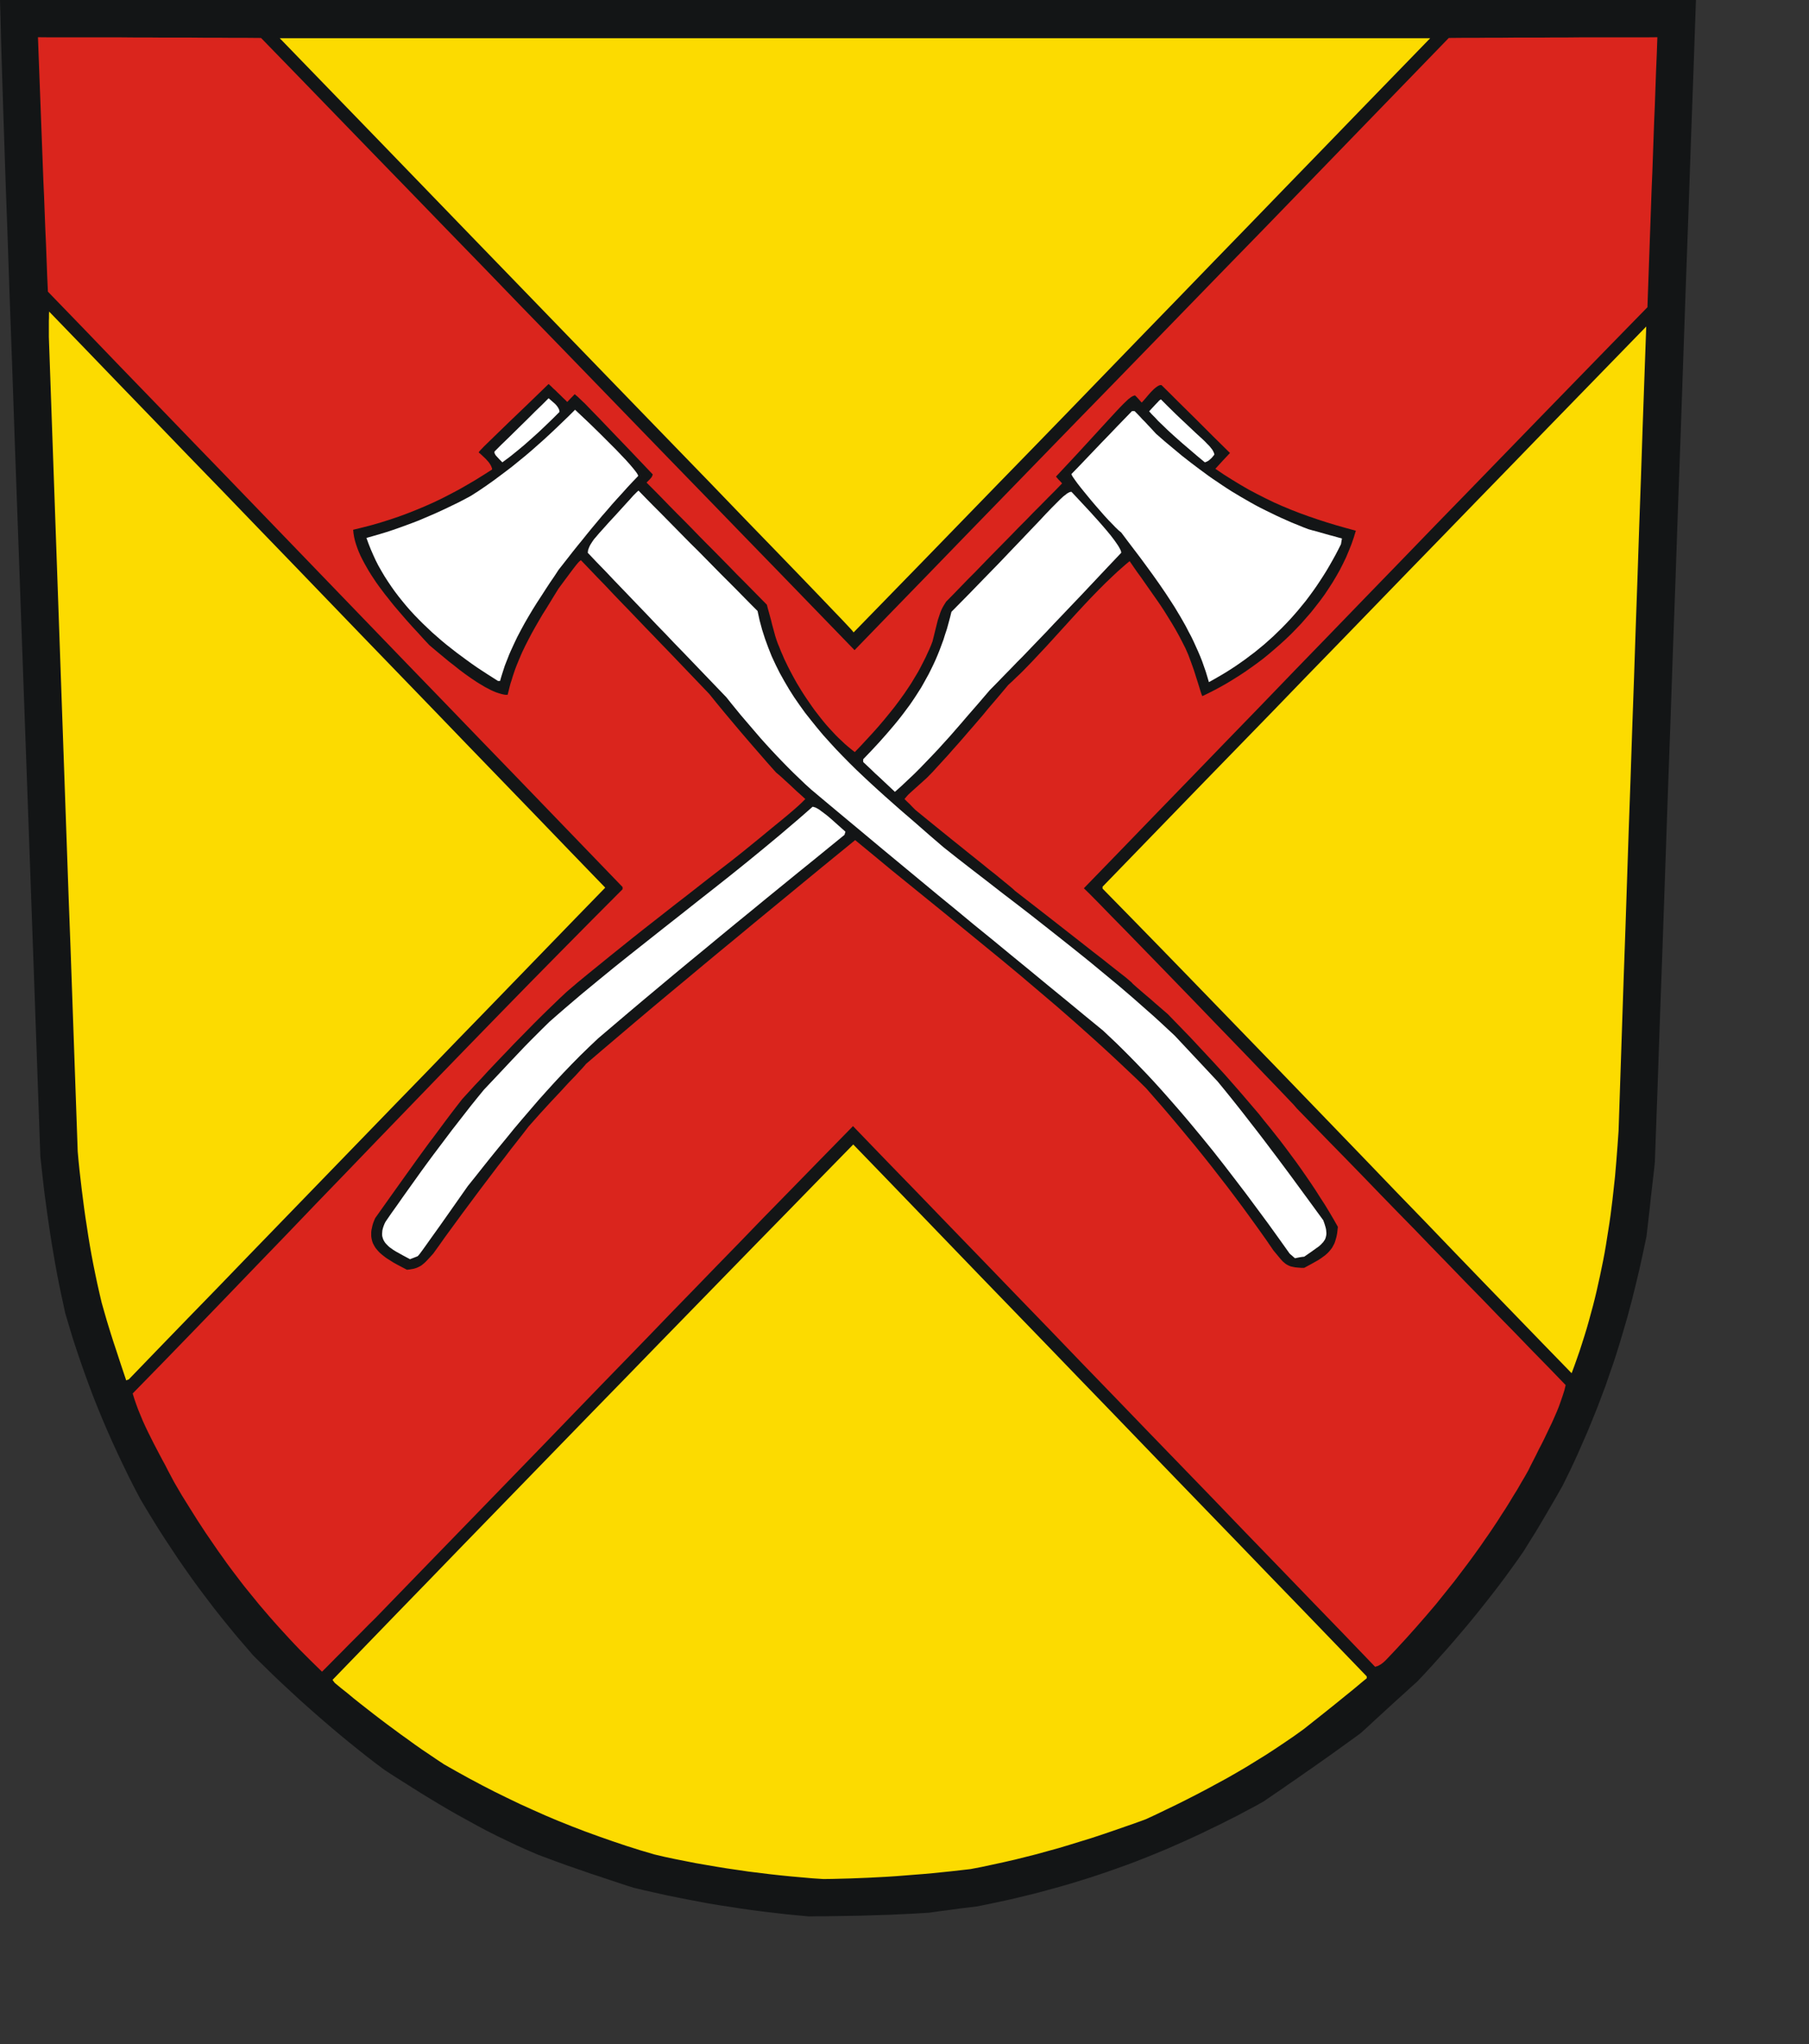 <?xml version="1.0" encoding="UTF-8" standalone="no"?>
<svg
   xmlns:dc="http://purl.org/dc/elements/1.1/"
   xmlns:cc="http://creativecommons.org/ns#"
   xmlns:rdf="http://www.w3.org/1999/02/22-rdf-syntax-ns#"
   xmlns:svg="http://www.w3.org/2000/svg"
   xmlns="http://www.w3.org/2000/svg"
   xmlns:sodipodi="http://sodipodi.sourceforge.net/DTD/sodipodi-0.dtd"
   xmlns:inkscape="http://www.inkscape.org/namespaces/inkscape"
   width="153.36mm"
   height="173.25mm"
   id="svg2541"
   sodipodi:version="0.32"
   inkscape:version="0.45.1+0.46pre1+devel"
   inkscape:output_extension="org.inkscape.output.svg.inkscape"
   sodipodi:docname="Reimsbach.svg">
  <rect width="100%" height="100%" fill="#333333" stroke="none"/>
  <defs
     id="defs2572">
    <inkscape:perspective
       sodipodi:type="inkscape:persp3d"
       inkscape:vp_x="-50 : 600 : 1"
       inkscape:vp_y="0 : 1000 : 0"
       inkscape:vp_z="700 : 600 : 1"
       inkscape:persp3d-origin="300 : 400 : 1"
       id="perspective2576" />
  </defs>
  <sodipodi:namedview
     inkscape:window-height="664"
     inkscape:window-width="640"
     inkscape:pageshadow="2"
     inkscape:pageopacity="0.0"
     guidetolerance="10.0"
     gridtolerance="10.0"
     objecttolerance="10.0"
     borderopacity="1.0"
     bordercolor="#666666"
     pagecolor="#ffffff"
     id="base"
     showgrid="false"
     inkscape:zoom="0.78843036"
     inkscape:cx="271.70078"
     inkscape:cy="306.93896"
     inkscape:window-x="22"
     inkscape:window-y="29"
     inkscape:current-layer="svg2541" />
<!-- EMR_GDICOMMENT --><!-- EMR_SETMAPMODE --><!-- EMR_SETVIEWPORTEXTEX --><!-- EMR_SETWINDOWEXTEX --><!-- EMR_SETWINDOWEXTEX --><!-- EMR_SETWINDOWEXTEX --><!-- EMR_SETWINDOWEXTEX -->  <path
     style="fill:#131516;fill-rule:evenodd;fill-opacity:1;stroke:none;"
     d="  M 255.47 613.533   L 251.863 613.187   L 248.256 612.765   L 244.65 612.343   L 241.12 611.883   L 237.551 611.384   L 234.059 610.847   L 230.568 610.31   L 227.076 609.734   L 223.623 609.082   L 220.169 608.43   L 216.716 607.739   L 213.301 607.049   L 209.886 606.281   L 206.471 605.514   L 203.095 604.708   L 201.099 604.094   L 199.142 603.442   L 197.185 602.79   L 195.19 602.138   L 193.233 601.485   L 191.276 600.833   L 189.281 600.181   L 187.324 599.49   L 185.406 598.838   L 183.449 598.147   L 181.53 597.495   L 179.65 596.804   L 177.732 596.114   L 175.89 595.423   L 174.01 594.733   L 172.206 594.042   L 168.906 592.622   L 165.645 591.164   L 162.422 589.63   L 159.237 588.095   L 156.052 586.484   L 152.944 584.834   L 149.875 583.146   L 146.805 581.458   L 143.774 579.731   L 140.781 577.966   L 137.788 576.163   L 134.834 574.36   L 131.917 572.518   L 129.001 570.676   L 126.085 568.835   L 123.207 566.955   L 120.33 564.806   L 117.49 562.619   L 114.689 560.394   L 111.926 558.169   L 109.164 555.905   L 106.478 553.641   L 103.83 551.378   L 101.183 549.075   L 98.574 546.773   L 96.003 544.471   L 93.47 542.131   L 90.938 539.791   L 88.444 537.45   L 85.988 535.071   L 83.571 532.693   L 81.153 530.314   L 78.544 527.283   L 75.935 524.252   L 73.441 521.221   L 70.947 518.151   L 68.53 515.082   L 66.189 512.013   L 63.848 508.905   L 61.584 505.797   L 59.359 502.651   L 57.172 499.505   L 55.062 496.32   L 52.951 493.136   L 50.879 489.913   L 48.884 486.69   L 46.889 483.429   L 44.932 480.129   L 42.975 476.408   L 41.095 472.686   L 39.291 468.964   L 37.565 465.319   L 35.876 461.636   L 34.265 457.991   L 32.692 454.308   L 31.195 450.663   L 29.737 446.98   L 28.356 443.297   L 27.013 439.613   L 25.708 435.892   L 24.442 432.132   L 23.214 428.372   L 22.063 424.535   L 20.912 420.66   L 20.221 417.475   L 19.531 414.291   L 18.878 411.145   L 18.264 407.999   L 17.689 404.853   L 17.152 401.706   L 16.614 398.56   L 16.116 395.414   L 15.655 392.306   L 15.195 389.16   L 14.773 386.053   L 14.351 382.945   L 13.967 379.837   L 13.621 376.729   L 13.276 373.583   L 12.931 370.475   L 10.859 311.812   L 9.017 260.399   L 7.405 215.74   L 6.024 177.257   L 4.835 144.376   L 3.875 116.637   L 3.031 93.425   L 2.379 74.241   L 1.803 58.51   L 1.381 45.734   L 1.036 35.298   L 0.767 26.742   L 0.537 19.452   L 0.345 12.93   L 0.192 6.638   L 0 0   L 33.958 0   L 67.916 0   L 101.873 0   L 135.831 0   L 169.789 0   L 203.747 0   L 237.705 0   L 271.662 0   L 305.62 0   L 339.578 0   L 373.574 0   L 407.532 0   L 441.49 0   L 475.448 0   L 509.444 0   L 543.402 0   L 542.596 23.251   L 541.752 46.501   L 540.946 69.752   L 540.102 93.003   L 539.296 116.253   L 538.49 139.542   L 537.646 162.793   L 536.84 186.043   L 535.996 209.294   L 535.19 232.583   L 534.346 255.834   L 533.54 279.123   L 532.735 302.373   L 531.89 325.624   L 531.085 348.913   L 530.241 372.164   L 529.934 375.156   L 529.588 378.149   L 529.243 381.141   L 528.898 384.134   L 528.591 387.127   L 528.245 390.081   L 527.9 393.074   L 527.555 396.066   L 526.442 401.361   L 525.291 406.579   L 524.063 411.72   L 522.797 416.823   L 522.106 419.355   L 521.454 421.849   L 520.725 424.343   L 519.996 426.837   L 519.267 429.293   L 518.499 431.786   L 517.732 434.242   L 516.926 436.697   L 516.082 439.115   L 515.238 441.57   L 514.394 444.026   L 513.473 446.443   L 512.552 448.898   L 511.631 451.315   L 510.633 453.771   L 509.636 456.226   L 508.638 458.644   L 507.564 461.099   L 506.489 463.555   L 505.415 466.01   L 504.264 468.504   L 503.113 470.959   L 501.885 473.453   L 500.657 475.947   L 498.585 479.592   L 496.935 482.431   L 495.592 484.733   L 494.403 486.767   L 493.213 488.762   L 491.909 490.949   L 490.259 493.558   L 488.225 496.857   L 486.306 499.62   L 484.35 502.344   L 482.393 505.03   L 480.359 507.754   L 478.325 510.401   L 476.253 513.048   L 474.181 515.657   L 472.071 518.266   L 469.922 520.875   L 467.735 523.446   L 465.548 526.017   L 463.323 528.549   L 461.059 531.081   L 458.795 533.613   L 456.493 536.107   L 454.152 538.601   L 451.888 540.635   L 449.624 542.706   L 447.322 544.778   L 445.058 546.85   L 442.756 548.96   L 440.492 551.032   L 438.228 553.142   L 435.926 555.214   L 434.046 556.595   L 432.127 557.977   L 430.209 559.358   L 428.29 560.739   L 426.372 562.12   L 424.415 563.502   L 422.458 564.883   L 420.501 566.264   L 418.544 567.607   L 416.587 568.988   L 414.592 570.369   L 412.635 571.712   L 410.678 573.093   L 408.683 574.436   L 406.726 575.779   L 404.769 577.122   L 401.93 578.695   L 399.091 580.191   L 396.289 581.688   L 393.45 583.107   L 390.649 584.527   L 387.848 585.87   L 385.085 587.213   L 382.284 588.517   L 379.522 589.783   L 376.721 591.011   L 373.958 592.239   L 371.157 593.39   L 368.356 594.541   L 365.555 595.653   L 362.792 596.728   L 359.953 597.764   L 357.152 598.761   L 354.312 599.759   L 351.473 600.718   L 348.633 601.639   L 345.794 602.521   L 342.916 603.404   L 340 604.248   L 337.084 605.053   L 334.168 605.859   L 331.213 606.627   L 328.22 607.356   L 325.227 608.084   L 322.196 608.775   L 319.127 609.427   L 316.057 610.08   L 312.949 610.693   L 311.03 610.924   L 309.112 611.154   L 307.232 611.384   L 305.313 611.653   L 303.395 611.921   L 301.515 612.151   L 299.596 612.42   L 297.678 612.689   L 295.183 612.842   L 292.689 612.995   L 290.195 613.111   L 287.74 613.226   L 285.322 613.341   L 282.905 613.418   L 280.526 613.494   L 278.109 613.571   L 275.73 613.648   L 273.389 613.686   L 271.01 613.724   L 268.631 613.763   L 266.291 613.801   L 263.912 613.84   L 261.533 613.84   L 259.154 613.878  z "
     id="path2543" />
  <path
     style="fill:#fcdb00;fill-rule:evenodd;fill-opacity:1;stroke:none;"
     d="  M 260.343 601.677   L 256.851 601.37   L 253.398 601.063   L 249.945 600.718   L 246.491 600.334   L 243.076 599.912   L 239.662 599.49   L 236.285 598.991   L 232.87 598.493   L 229.532 597.955   L 226.194 597.38   L 222.855 596.804   L 219.555 596.152   L 216.256 595.5   L 212.994 594.809   L 209.733 594.042   L 205.167 592.699   L 200.677 591.28   L 196.226 589.783   L 191.852 588.249   L 187.516 586.675   L 183.219 585.026   L 178.998 583.338   L 174.816 581.573   L 170.672 579.731   L 166.528 577.851   L 162.46 575.894   L 158.393 573.899   L 154.364 571.827   L 150.335 569.679   L 146.306 567.453   L 142.316 565.19   L 139.937 563.617   L 137.558 562.005   L 135.217 560.432   L 132.915 558.821   L 130.651 557.171   L 128.387 555.56   L 126.162 553.91   L 123.975 552.298   L 121.788 550.649   L 119.639 548.999   L 117.529 547.349   L 115.418 545.699   L 113.346 544.049   L 111.313 542.361   L 109.279 540.75   L 107.284 539.1   L 106.862 538.563   L 106.555 538.102   L 116.953 527.36   L 127.313 516.655   L 137.75 505.912   L 148.148 495.169   L 158.585 484.426   L 169.022 473.684   L 179.458 462.941   L 189.895 452.198   L 200.37 441.455   L 210.807 430.712   L 221.244 420.008   L 231.68 409.303   L 242.117 398.599   L 252.554 387.933   L 262.991 377.228   L 273.389 366.6   L 283.672 377.228   L 293.956 387.894   L 304.201 398.522   L 314.484 409.188   L 324.767 419.816   L 335.05 430.444   L 345.334 441.11   L 355.617 451.737   L 365.9 462.404   L 376.183 473.07   L 386.467 483.697   L 396.788 494.364   L 407.072 505.03   L 417.355 515.657   L 427.638 526.324   L 437.921 536.99   L 437.921 537.297   L 437.921 537.604   L 437.154 538.217   L 436.271 538.946   L 435.12 539.906   L 433.47 541.287   L 431.091 543.205   L 427.83 545.853   L 423.417 549.382   L 417.7 553.91   L 414.707 556.058   L 411.676 558.13   L 408.645 560.164   L 405.575 562.159   L 402.467 564.077   L 399.359 565.995   L 396.213 567.837   L 393.066 569.64   L 389.882 571.367   L 386.697 573.093   L 383.474 574.782   L 380.251 576.431   L 377.028 578.043   L 373.766 579.616   L 370.505 581.189   L 367.205 582.724   L 363.636 584.028   L 360.106 585.256   L 356.576 586.484   L 353.084 587.673   L 349.593 588.824   L 346.101 589.898   L 342.609 590.973   L 339.156 592.009   L 335.664 592.968   L 332.211 593.927   L 328.719 594.809   L 325.189 595.692   L 321.659 596.498   L 318.129 597.265   L 314.561 598.032   L 310.954 598.723   L 307.922 599.068   L 304.891 599.413   L 301.898 599.72   L 298.905 600.027   L 295.913 600.296   L 292.958 600.526   L 290.042 600.756   L 287.087 600.987   L 284.171 601.178   L 281.255 601.332   L 278.339 601.485   L 275.423 601.6   L 272.507 601.716   L 269.629 601.792   L 266.713 601.869   L 263.835 601.907  z "
     id="path2545" />
  <path
     style="fill:#da251d;fill-rule:evenodd;fill-opacity:1;stroke:none;"
     d="  M 101.375 533.729   L 99.571 531.964   L 97.806 530.199   L 96.041 528.434   L 94.314 526.631   L 92.626 524.827   L 90.976 523.024   L 89.326 521.221   L 87.715 519.417   L 86.103 517.576   L 84.53 515.734   L 82.957 513.893   L 81.46 512.051   L 79.926 510.171   L 78.429 508.329   L 76.971 506.449   L 75.513 504.531   L 74.093 502.651   L 72.674 500.733   L 71.292 498.776   L 69.911 496.857   L 68.568 494.901   L 67.225 492.944   L 65.882 490.987   L 63.273 486.997   L 60.74 482.968   L 58.208 478.902   L 55.791 474.758   L 54.831 472.955   L 53.872 471.151   L 52.951 469.348   L 51.992 467.583   L 51.033 465.78   L 50.112 464.015   L 49.191 462.25   L 48.308 460.485   L 47.426 458.72   L 46.582 456.955   L 45.776 455.19   L 45.047 453.426   L 44.318 451.661   L 43.666 449.896   L 43.052 448.131   L 42.514 446.366   L 52.337 436.314   L 62.122 426.223   L 71.906 416.094   L 81.652 405.965   L 91.437 395.836   L 101.183 385.669   L 110.967 375.54   L 120.752 365.372   L 130.536 355.243   L 140.321 345.115   L 150.143 334.986   L 159.966 324.895   L 169.827 314.804   L 179.689 304.79   L 189.588 294.777   L 199.488 284.839   L 199.488 284.456   L 199.488 284.149   L 187.977 272.216   L 176.465 260.284   L 164.954 248.352   L 153.405 236.42   L 141.894 224.487   L 130.383 212.594   L 118.871 200.661   L 107.36 188.729   L 95.888 176.835   L 84.377 164.903   L 72.865 152.971   L 61.354 141.077   L 49.843 129.145   L 38.332 117.251   L 26.859 105.318   L 15.348 93.425   L 15.118 88.322   L 14.926 83.219   L 14.734 78.116   L 14.504 73.013   L 14.312 67.949   L 14.12 62.846   L 13.89 57.743   L 13.698 52.64   L 13.506 47.537   L 13.315 42.473   L 13.123 37.37   L 12.931 32.267   L 12.739 27.202   L 12.547 22.1   L 12.355 17.035   L 12.163 11.932   L 16.614 11.971   L 21.065 11.971   L 25.555 11.971   L 30.006 11.971   L 34.457 11.971   L 38.946 11.971   L 43.397 12.009   L 47.886 12.009   L 52.337 12.047   L 56.788 12.047   L 61.278 12.047   L 65.767 12.086   L 70.218 12.086   L 74.707 12.124   L 79.197 12.124   L 83.647 12.162   L 95.542 24.402   L 107.399 36.641   L 119.294 48.918   L 131.188 61.158   L 143.045 73.397   L 154.94 85.636   L 166.796 97.914   L 178.691 110.153   L 190.586 122.43   L 202.442 134.669   L 214.337 146.947   L 226.232 159.186   L 238.127 171.464   L 250.022 183.703   L 261.916 195.981   L 273.811 208.258   L 285.706 195.981   L 297.601 183.741   L 309.496 171.464   L 321.39 159.225   L 333.285 146.985   L 345.18 134.746   L 357.113 122.507   L 369.008 110.268   L 380.903 98.029   L 392.798 85.789   L 404.731 73.55   L 416.626 61.273   L 428.521 48.995   L 440.415 36.718   L 452.31 24.44   L 464.205 12.162   L 468.387 12.124   L 472.57 12.124   L 476.714 12.086   L 480.896 12.086   L 485.079 12.047   L 489.261 12.047   L 493.405 12.047   L 497.587 12.009   L 501.77 12.009   L 505.952 11.971   L 510.134 11.971   L 514.317 11.971   L 518.499 11.971   L 522.682 11.971   L 526.864 11.971   L 531.046 11.932   L 530.854 17.342   L 530.624 22.752   L 530.432 28.123   L 530.241 33.533   L 530.01 38.943   L 529.818 44.353   L 529.627 49.724   L 529.435 55.134   L 529.205 60.544   L 529.013 65.954   L 528.821 71.363   L 528.629 76.735   L 528.437 82.145   L 528.245 87.554   L 528.053 92.964   L 527.862 98.412   L 516.542 109.999   L 505.223 121.625   L 493.904 133.25   L 482.584 144.914   L 471.304 156.539   L 459.984 168.164   L 448.703 179.828   L 437.423 191.453   L 426.142 203.117   L 414.861 214.742   L 403.618 226.406   L 392.337 238.031   L 381.095 249.656   L 369.814 261.282   L 358.571 272.907   L 347.29 284.532   L 349.209 286.412   L 352.164 289.405   L 356.039 293.395   L 360.682 298.114   L 365.9 303.486   L 371.541 309.279   L 377.45 315.38   L 383.474 321.595   L 389.383 327.734   L 395.1 333.643   L 400.433 339.168   L 405.191 344.155   L 409.259 348.376   L 412.443 351.714   L 414.592 353.977   L 415.513 355.052   L 420.885 360.577   L 426.257 366.101   L 431.667 371.626   L 437.039 377.151   L 442.411 382.715   L 447.783 388.239   L 453.193 393.764   L 458.565 399.328   L 463.936 404.853   L 469.308 410.416   L 474.719 415.941   L 480.09 421.504   L 485.501 427.029   L 490.873 432.592   L 496.283 438.117   L 501.655 443.68   L 501.271 445.292   L 500.734 446.98   L 500.158 448.668   L 499.544 450.395   L 498.854 452.121   L 498.086 453.886   L 497.319 455.613   L 496.475 457.377   L 495.63 459.142   L 494.786 460.907   L 493.904 462.672   L 493.021 464.36   L 492.177 466.087   L 491.333 467.737   L 490.489 469.386   L 489.721 470.959   L 488.532 473.07   L 487.304 475.142   L 486.115 477.213   L 484.848 479.247   L 483.62 481.28   L 482.354 483.314   L 481.05 485.309   L 479.783 487.304   L 478.479 489.261   L 477.136 491.256   L 475.793 493.174   L 474.45 495.131   L 473.069 497.049   L 471.687 498.968   L 470.268 500.886   L 468.848 502.766   L 465.97 506.564   L 463.016 510.248   L 460.023 513.969   L 456.915 517.614   L 453.768 521.221   L 450.545 524.827   L 447.284 528.357   L 443.907 531.925   L 443.178 532.577   L 442.411 533.153   L 441.989 533.383   L 441.567 533.613   L 441.106 533.767   L 440.607 533.92   L 430.171 523.062   L 419.695 512.243   L 409.259 501.423   L 398.784 490.604   L 388.347 479.746   L 377.872 468.926   L 367.397 458.106   L 356.96 447.287   L 346.485 436.467   L 336.048 425.609   L 325.573 414.79   L 315.136 403.97   L 304.661 393.15   L 294.224 382.331   L 283.749 371.55   L 273.312 360.73   L 262.607 371.665   L 253.091 381.41   L 244.496 390.196   L 236.669 398.292   L 229.302 405.85   L 222.28 413.101   L 215.296 420.276   L 208.198 427.643   L 200.716 435.355   L 192.658 443.642   L 183.833 452.773   L 174.01 462.941   L 162.921 474.374   L 150.412 487.266   L 136.253 501.845   L 120.214 518.382   L 118.066 520.492   L 115.955 522.64   L 113.845 524.751   L 111.696 526.899   L 109.586 529.048   L 107.437 531.196   L 105.327 533.345   L 103.178 535.493  z "
     id="path2547" />
  <path
     style="fill:#fcdb00;fill-rule:evenodd;fill-opacity:1;stroke:none;"
     d="  M 38.716 437.043   L 37.411 433.053   L 36.375 429.945   L 35.569 427.413   L 34.879 425.187   L 34.188 422.924   L 33.459 420.391   L 32.576 417.284   L 31.847 414.176   L 31.157 411.106   L 30.504 407.999   L 29.891 404.968   L 29.315 401.937   L 28.778 398.906   L 28.279 395.875   L 27.819 392.844   L 27.358 389.851   L 26.936 386.858   L 26.552 383.866   L 26.169 380.873   L 25.823 377.88   L 25.478 374.888   L 25.171 371.895   L 24.902 368.902   L 24.327 352.558   L 23.751 336.252   L 23.176 319.946   L 22.6 303.601   L 21.986 287.295   L 21.411 270.989   L 20.835 254.683   L 20.26 238.376   L 19.684 222.07   L 19.108 205.764   L 18.533 189.458   L 17.957 173.152   L 17.382 156.846   L 16.806 140.578   L 16.231 124.272   L 15.655 107.966   L 15.655 106.93   L 15.655 105.894   L 15.655 104.858   L 15.655 103.822   L 15.655 102.825   L 15.693 101.827   L 15.693 100.791   L 15.732 99.794   L 26.859 111.304   L 37.987 122.852   L 49.114 134.363   L 60.242 145.911   L 71.407 157.421   L 82.535 168.97   L 93.662 180.48   L 104.79 192.029   L 115.917 203.577   L 127.044 215.087   L 138.21 226.636   L 149.338 238.185   L 160.465 249.695   L 171.631 261.243   L 182.758 272.792   L 193.924 284.341   L 184.37 294.163   L 174.816 304.023   L 165.3 313.845   L 155.745 323.706   L 146.191 333.528   L 136.675 343.388   L 127.121 353.21   L 117.567 363.07   L 108.013 372.931   L 98.497 382.753   L 88.943 392.613   L 79.388 402.474   L 69.872 412.334   L 60.318 422.156   L 50.764 432.017   L 41.248 441.877   L 40.788 442.03   L 40.442 442.184  z "
     id="path2549" />
  <path
     style="fill:#fcdb00;fill-rule:evenodd;fill-opacity:1;stroke:none;"
     d="  M 494.211 430.252   L 484.81 420.545   L 475.409 410.838   L 466.008 401.093   L 456.608 391.309   L 447.169 381.564   L 437.768 371.78   L 428.329 361.996   L 418.928 352.251   L 409.489 342.467   L 400.088 332.76   L 390.687 323.053   L 381.325 313.385   L 371.963 303.754   L 362.6 294.163   L 353.276 284.648   L 353.276 284.341   L 353.276 284.034   L 364.173 272.792   L 375.032 261.589   L 385.929 250.347   L 396.827 239.144   L 407.724 227.941   L 418.583 216.699   L 429.48 205.496   L 440.377 194.254   L 451.236 183.051   L 462.133 171.847   L 473.03 160.606   L 483.927 149.403   L 494.786 138.199   L 505.683 126.996   L 516.581 115.793   L 527.478 104.589   L 526.902 120.665   L 526.327 136.78   L 525.79 152.856   L 525.214 168.97   L 524.677 185.046   L 524.101 201.16   L 523.564 217.236   L 522.989 233.35   L 522.451 249.465   L 521.876 265.541   L 521.339 281.655   L 520.801 297.769   L 520.226 313.883   L 519.689 329.998   L 519.151 346.112   L 518.614 362.226   L 518.269 367.137   L 517.885 372.087   L 517.463 376.998   L 516.926 381.909   L 516.657 384.326   L 516.35 386.781   L 516.043 389.237   L 515.698 391.654   L 515.314 394.11   L 514.931 396.527   L 514.547 398.944   L 514.125 401.399   L 513.665 403.817   L 513.166 406.234   L 512.667 408.651   L 512.13 411.068   L 511.593 413.485   L 511.017 415.902   L 510.403 418.319   L 509.751 420.698   L 509.098 423.115   L 508.408 425.533   L 507.679 427.911   L 506.911 430.328   L 506.144 432.707   L 505.3 435.124   L 504.456 437.503   L 503.573 439.882  z "
     id="path2551" />
  <path
     style="fill:#131516;fill-rule:evenodd;fill-opacity:1;stroke:none;"
     d="  M 128.848 405.927   L 127.39 405.159   L 126.008 404.392   L 124.742 403.586   L 124.128 403.203   L 123.553 402.819   L 123.016 402.397   L 122.478 401.975   L 121.98 401.553   L 121.519 401.131   L 121.097 400.67   L 120.713 400.21   L 120.33 399.75   L 120.023 399.251   L 119.754 398.752   L 119.485 398.253   L 119.294 397.716   L 119.14 397.141   L 119.025 396.565   L 118.948 395.951   L 118.948 395.337   L 118.948 394.685   L 119.025 393.995   L 119.178 393.304   L 119.332 392.575   L 119.562 391.808   L 119.869 391.002   L 120.214 390.196   L 121.903 387.817   L 123.591 385.439   L 125.279 383.06   L 127.006 380.643   L 128.733 378.226   L 130.459 375.808   L 132.224 373.353   L 133.951 370.936   L 135.716 368.519   L 137.481 366.101   L 139.285 363.723   L 141.05 361.344   L 142.815 358.965   L 144.58 356.625   L 146.345 354.323   L 148.11 352.059   L 150.143 349.834   L 152.177 347.608   L 154.249 345.421   L 156.283 343.196   L 158.355 341.009   L 160.427 338.822   L 162.499 336.674   L 164.571 334.487   L 166.681 332.338   L 168.791 330.19   L 170.902 328.041   L 173.012 325.931   L 175.161 323.821   L 177.31 321.749   L 179.497 319.639   L 181.684 317.605   L 185.06 314.728   L 188.514 311.888   L 191.967 309.088   L 195.459 306.248   L 198.951 303.448   L 202.442 300.647   L 205.972 297.846   L 209.502 295.083   L 213.032 292.321   L 216.601 289.52   L 220.131 286.796   L 223.661 284.034   L 227.191 281.271   L 230.721 278.547   L 234.251 275.823   L 237.743 273.061   L 243.268 268.572   L 247.451 265.119   L 250.559 262.586   L 252.823 260.706   L 254.472 259.287   L 255.739 258.174   L 256.851 257.138   L 258.041 255.949   L 256.698 254.721   L 255.355 253.532   L 254.05 252.304   L 252.823 251.153   L 251.633 250.079   L 250.559 249.081   L 249.561 248.199   L 248.679 247.47   L 245.839 244.285   L 243.038 241.062   L 240.237 237.839   L 237.474 234.616   L 234.788 231.432   L 232.179 228.324   L 229.647 225.255   L 227.268 222.301   L 224.697 219.615   L 222.126 216.929   L 219.555 214.243   L 216.985 211.558   L 214.414 208.872   L 211.805 206.186   L 209.234 203.501   L 206.663 200.853   L 204.092 198.167   L 201.521 195.482   L 198.951 192.834   L 196.38 190.149   L 193.847 187.463   L 191.276 184.816   L 188.706 182.13   L 186.135 179.444   L 185.828 179.674   L 185.521 179.943   L 185.137 180.365   L 184.562 181.056   L 183.756 182.092   L 182.605 183.626   L 181.032 185.736   L 178.96 188.537   L 177.655 190.647   L 176.389 192.719   L 175.123 194.791   L 173.856 196.786   L 172.667 198.82   L 171.516 200.815   L 170.403 202.81   L 169.329 204.843   L 168.293 206.877   L 167.295 208.949   L 166.374 211.097   L 165.492 213.246   L 165.069 214.359   L 164.686 215.471   L 164.302 216.622   L 163.957 217.773   L 163.573 218.924   L 163.266 220.114   L 162.959 221.341   L 162.652 222.569   L 161.961 222.569   L 161.271 222.454   L 160.503 222.262   L 159.736 222.032   L 158.93 221.763   L 158.086 221.418   L 157.242 221.034   L 156.398 220.574   L 155.477 220.114   L 154.594 219.576   L 153.673 219.039   L 152.753 218.464   L 150.911 217.236   L 149.069 215.932   L 147.266 214.589   L 145.539 213.207   L 143.851 211.903   L 142.277 210.599   L 139.553 208.335   L 137.558 206.647   L 135.831 204.805   L 134.028 202.81   L 132.109 200.738   L 130.152 198.551   L 128.196 196.287   L 126.2 193.947   L 125.241 192.758   L 124.282 191.53   L 123.322 190.341   L 122.402 189.113   L 121.481 187.885   L 120.598 186.657   L 119.754 185.391   L 118.948 184.163   L 118.181 182.936   L 117.452 181.67   L 116.761 180.442   L 116.109 179.214   L 115.495 177.986   L 114.958 176.758   L 114.497 175.569   L 114.075 174.341   L 113.73 173.19   L 113.461 172.001   L 113.269 170.85   L 113.154 169.699   L 116.147 168.97   L 119.102 168.203   L 122.018 167.358   L 124.934 166.438   L 127.773 165.478   L 130.574 164.443   L 133.375 163.33   L 136.138 162.179   L 138.901 160.951   L 141.625 159.647   L 144.311 158.265   L 146.997 156.846   L 149.683 155.311   L 152.369 153.738   L 155.016 152.088   L 157.664 150.4   L 157.664 150.17   L 157.626 149.978   L 157.549 149.786   L 157.472 149.556   L 157.28 149.134   L 157.012 148.674   L 156.705 148.213   L 156.359 147.791   L 155.976 147.369   L 155.592 146.947   L 154.134 145.566   L 153.366 144.914   L 153.635 144.53   L 154.134 143.993   L 155.055 143.034   L 156.705 141.422   L 159.352 138.852   L 163.228 135.092   L 168.638 129.912   L 175.775 123.006   L 176.542 123.696   L 177.271 124.425   L 178.039 125.116   L 178.768 125.845   L 179.535 126.574   L 180.264 127.303   L 181.032 128.032   L 181.761 128.761   L 182.375 128.109   L 182.95 127.495   L 183.564 126.881   L 184.14 126.267   L 185.137 127.111   L 186.096 128.032   L 187.439 129.298   L 189.358 131.293   L 192.236 134.247   L 196.265 138.468   L 201.828 144.261   L 209.157 151.973   L 209.042 152.28   L 208.965 152.51   L 208.85 152.741   L 208.697 152.971   L 208.159 153.585   L 207.162 154.582   L 209.579 156.999   L 211.996 159.455   L 214.375 161.91   L 216.793 164.366   L 219.21 166.783   L 221.627 169.238   L 224.006 171.694   L 226.424 174.149   L 228.841 176.567   L 231.258 179.022   L 233.676 181.478   L 236.055 183.933   L 238.472 186.35   L 240.889 188.806   L 243.307 191.261   L 245.724 193.717   L 246.031 194.945   L 246.376 196.172   L 246.722 197.439   L 247.067 198.705   L 247.374 199.971   L 247.719 201.237   L 248.065 202.503   L 248.41 203.769   L 248.794 204.958   L 249.216 206.148   L 249.715 207.337   L 250.213 208.603   L 250.751 209.831   L 251.288 211.097   L 251.902 212.363   L 252.516 213.63   L 253.168 214.896   L 253.859 216.2   L 254.549 217.466   L 255.278 218.771   L 256.046 220.037   L 256.813 221.303   L 257.619 222.569   L 258.463 223.835   L 259.307 225.063   L 260.151 226.291   L 261.034 227.519   L 261.955 228.708   L 262.876 229.897   L 263.796 231.048   L 264.756 232.199   L 265.715 233.274   L 266.713 234.348   L 267.71 235.422   L 268.708 236.42   L 269.744 237.379   L 270.742 238.338   L 271.778 239.221   L 272.852 240.103   L 273.888 240.909   L 275.845 238.875   L 277.725 236.842   L 279.605 234.808   L 281.447 232.736   L 283.212 230.665   L 284.939 228.554   L 286.627 226.444   L 288.238 224.296   L 289.812 222.109   L 291.308 219.883   L 292.037 218.771   L 292.728 217.62   L 293.418 216.469   L 294.109 215.318   L 294.761 214.128   L 295.375 212.939   L 295.989 211.75   L 296.603 210.522   L 297.179 209.256   L 297.754 208.028   L 298.291 206.762   L 298.79 205.457   L 299.212 203.769   L 299.634 202.043   L 300.057 200.354   L 300.479 198.666   L 300.747 197.861   L 301.016 197.055   L 301.284 196.249   L 301.591 195.482   L 301.937 194.753   L 302.32 194.062   L 302.742 193.372   L 303.165 192.719   L 305.505 190.341   L 307.807 187.962   L 310.11 185.583   L 312.45 183.243   L 314.752 180.864   L 317.055 178.485   L 319.395 176.106   L 321.697 173.766   L 324.038 171.387   L 326.34 169.008   L 328.681 166.668   L 330.983 164.289   L 333.324 161.949   L 335.664 159.57   L 338.005 157.229   L 340.307 154.851   L 339.808 154.275   L 339.271 153.738   L 338.811 153.201   L 338.35 152.664   L 344.873 145.681   L 350.13 139.964   L 354.274 135.437   L 357.459 131.984   L 358.725 130.641   L 359.838 129.49   L 360.797 128.569   L 361.564 127.84   L 361.948 127.572   L 362.255 127.303   L 362.562 127.111   L 362.83 126.958   L 363.061 126.843   L 363.291 126.766   L 363.521 126.689   L 363.713 126.689   L 364.25 127.226   L 364.787 127.802   L 365.286 128.377   L 365.823 128.953   L 366.361 128.377   L 367.09 127.533   L 367.934 126.536   L 368.816 125.538   L 369.277 125.078   L 369.737 124.617   L 370.198 124.234   L 370.658 123.888   L 371.08 123.62   L 371.464 123.428   L 371.656 123.389   L 371.848 123.351   L 372.039 123.351   L 372.193 123.389   L 374.917 126.075   L 377.641 128.799   L 380.366 131.485   L 383.128 134.209   L 385.853 136.933   L 388.577 139.657   L 391.34 142.381   L 394.102 145.105   L 392.913 146.372   L 391.723 147.638   L 390.572 148.904   L 389.421 150.17   L 392.145 152.012   L 394.831 153.7   L 397.479 155.311   L 400.127 156.846   L 402.812 158.265   L 405.46 159.608   L 408.146 160.913   L 410.832 162.102   L 413.595 163.253   L 416.357 164.327   L 419.197 165.363   L 422.113 166.361   L 425.067 167.32   L 428.099 168.241   L 431.207 169.123   L 434.43 170.006   L 433.777 172.154   L 433.048 174.265   L 432.204 176.375   L 431.322 178.485   L 430.324 180.557   L 429.288 182.59   L 428.137 184.624   L 426.947 186.619   L 425.681 188.576   L 424.377 190.532   L 422.995 192.412   L 421.537 194.292   L 420.079 196.134   L 418.506 197.937   L 416.933 199.741   L 415.283 201.467   L 413.633 203.155   L 411.906 204.805   L 410.141 206.416   L 408.338 207.99   L 406.534 209.524   L 404.693 211.021   L 402.812 212.44   L 400.894 213.821   L 398.975 215.164   L 397.057 216.43   L 395.1 217.658   L 393.143 218.847   L 391.186 219.96   L 389.191 221.034   L 387.234 222.032   L 385.239 222.991   L 385.047 222.569   L 384.74 221.687   L 384.356 220.421   L 383.857 218.809   L 383.244 216.891   L 382.553 214.704   L 381.709 212.325   L 380.749 209.754   L 379.829 207.644   L 378.793 205.611   L 377.757 203.616   L 376.644 201.621   L 375.493 199.664   L 374.303 197.745   L 373.114 195.827   L 371.886 193.947   L 370.62 192.105   L 369.353 190.302   L 368.087 188.499   L 366.821 186.696   L 365.593 184.931   L 364.327 183.204   L 363.137 181.478   L 361.948 179.751   L 360.605 180.864   L 359.3 182.015   L 357.996 183.166   L 356.73 184.355   L 354.236 186.734   L 351.78 189.19   L 349.362 191.683   L 346.984 194.216   L 344.643 196.748   L 342.302 199.319   L 339.962 201.889   L 337.621 204.46   L 335.281 207.03   L 332.902 209.563   L 330.523 212.095   L 328.105 214.589   L 326.877 215.816   L 325.611 217.006   L 324.345 218.234   L 323.079 219.385   L 321.467 221.303   L 319.856 223.221   L 318.244 225.101   L 316.633 226.981   L 315.059 228.9   L 313.448 230.78   L 311.836 232.66   L 310.225 234.501   L 308.613 236.381   L 307.002 238.223   L 305.352 240.065   L 303.74 241.906   L 302.052 243.748   L 300.402 245.551   L 298.714 247.393   L 296.987 249.158   L 295.03 250.923   L 293.534 252.265   L 292.421 253.263   L 291.615 253.992   L 291.039 254.529   L 290.617 254.99   L 290.234 255.45   L 289.812 255.949   L 290.656 256.793   L 291.538 257.637   L 292.421 258.558   L 293.303 259.44   L 296.219 261.819   L 299.097 264.159   L 301.937 266.461   L 304.738 268.725   L 307.424 270.874   L 310.033 272.984   L 312.489 274.941   L 314.791 276.782   L 316.901 278.509   L 318.858 280.043   L 320.585 281.463   L 322.043 282.652   L 323.271 283.65   L 324.23 284.456   L 324.882 285.031   L 325.189 285.338   L 331.712 290.403   L 337.429 294.853   L 342.379 298.728   L 346.6 302.028   L 350.207 304.867   L 353.238 307.208   L 355.694 309.164   L 357.689 310.737   L 359.262 311.965   L 360.49 312.924   L 361.372 313.653   L 361.986 314.19   L 362.408 314.536   L 362.677 314.804   L 362.869 315.034   L 363.022 315.188   L 364.404 316.416   L 365.785 317.605   L 367.166 318.794   L 368.586 319.984   L 369.967 321.212   L 371.349 322.401   L 372.768 323.629   L 374.188 324.857   L 377.795 328.578   L 381.478 332.377   L 385.124 336.29   L 388.807 340.242   L 392.491 344.27   L 396.136 348.414   L 397.939 350.486   L 399.743 352.596   L 401.546 354.706   L 403.35 356.817   L 405.076 359.003   L 406.841 361.152   L 408.568 363.339   L 410.295 365.526   L 411.983 367.751   L 413.633 369.977   L 415.283 372.202   L 416.894 374.466   L 418.468 376.729   L 420.041 379.031   L 421.576 381.333   L 423.034 383.635   L 424.53 385.937   L 425.95 388.278   L 427.331 390.618   L 428.674 392.997   L 428.597 393.688   L 428.521 394.378   L 428.444 395.03   L 428.329 395.644   L 428.214 396.22   L 428.06 396.757   L 427.907 397.294   L 427.753 397.793   L 427.561 398.292   L 427.331 398.752   L 427.101 399.174   L 426.871 399.596   L 426.602 399.98   L 426.295 400.364   L 425.988 400.747   L 425.681 401.093   L 425.336 401.438   L 424.991 401.745   L 424.607 402.09   L 424.185 402.397   L 423.341 403.011   L 422.42 403.625   L 420.309 404.814   L 417.892 406.119   L 416.818 406.119   L 415.858 406.042   L 415.014 405.965   L 414.247 405.812   L 413.556 405.658   L 412.981 405.428   L 412.443 405.159   L 411.945 404.853   L 411.484 404.469   L 411.024 404.085   L 410.602 403.625   L 410.141 403.088   L 409.182 401.937   L 408.031 400.555   L 405.613 397.026   L 403.158 393.572   L 400.664 390.119   L 398.208 386.743   L 395.714 383.405   L 393.22 380.106   L 390.687 376.844   L 388.155 373.583   L 385.623 370.399   L 383.052 367.214   L 380.442 364.068   L 377.833 360.922   L 375.224 357.814   L 372.577 354.706   L 369.891 351.637   L 367.205 348.568   L 364.442 345.843   L 361.603 343.158   L 358.802 340.51   L 355.962 337.863   L 353.123 335.254   L 350.245 332.645   L 347.367 330.075   L 344.489 327.504   L 338.695 322.439   L 332.825 317.452   L 326.993 312.502   L 321.083 307.591   L 315.174 302.757   L 309.265 297.923   L 303.356 293.088   L 297.447 288.292   L 291.538 283.497   L 285.668 278.739   L 279.835 273.905   L 274.003 269.109   L 268.593 273.521   L 263.144 277.972   L 257.734 282.422   L 252.324 286.873   L 246.914 291.323   L 241.503 295.774   L 236.093 300.263   L 230.683 304.714   L 225.273 309.203   L 219.901 313.692   L 214.491 318.181   L 209.119 322.67   L 203.747 327.197   L 198.413 331.724   L 193.08 336.252   L 187.746 340.817   L 187.516 341.124   L 187.132 341.546   L 186.634 342.122   L 185.981 342.812   L 184.331 344.616   L 182.144 346.879   L 179.573 349.68   L 176.542 352.903   L 173.127 356.625   L 169.405 360.807   L 167.448 363.339   L 165.492 365.833   L 163.535 368.327   L 161.616 370.859   L 159.659 373.353   L 157.741 375.885   L 155.822 378.417   L 153.904 380.95   L 151.985 383.52   L 150.105 386.053   L 148.186 388.623   L 146.306 391.194   L 144.426 393.764   L 142.546 396.335   L 140.704 398.944   L 138.824 401.553   L 137.711 402.781   L 136.752 403.817   L 136.292 404.277   L 135.87 404.661   L 135.448 405.006   L 135.025 405.351   L 134.565 405.62   L 134.105 405.85   L 133.606 406.08   L 133.069 406.272   L 132.493 406.426   L 131.841 406.541   L 131.15 406.656   L 130.383 406.733  z "
     id="path2553" />
  <path
     style="fill:#ffffff;fill-rule:evenodd;fill-opacity:1;stroke:none;"
     d="  M 129.078 402.128   L 127.006 400.977   L 126.047 400.402   L 125.203 399.788   L 124.819 399.519   L 124.474 399.213   L 124.128 398.867   L 123.821 398.56   L 123.514 398.215   L 123.284 397.908   L 123.054 397.524   L 122.862 397.179   L 122.709 396.795   L 122.593 396.412   L 122.478 395.99   L 122.44 395.568   L 122.44 395.107   L 122.478 394.647   L 122.517 394.148   L 122.632 393.649   L 122.785 393.112   L 122.977 392.575   L 123.207 391.999   L 123.514 391.386   L 125.356 388.7   L 127.275 386.014   L 129.155 383.328   L 131.073 380.643   L 132.992 377.957   L 134.91 375.271   L 136.867 372.586   L 138.824 369.938   L 140.819 367.291   L 142.815 364.644   L 144.81 361.996   L 146.844 359.387   L 148.877 356.778   L 150.911 354.169   L 152.983 351.599   L 155.055 349.066   L 159.621 344.232   L 163.113 340.51   L 165.837 337.633   L 167.986 335.369   L 169.827 333.489   L 171.631 331.686   L 173.588 329.729   L 176.005 327.35   L 178.537 325.125   L 181.108 322.9   L 183.717 320.675   L 186.288 318.488   L 191.545 314.152   L 196.802 309.855   L 202.135 305.596   L 207.469 301.376   L 212.802 297.155   L 218.174 292.935   L 223.508 288.714   L 228.879 284.494   L 234.213 280.274   L 239.508 276.015   L 244.803 271.679   L 250.022 267.344   L 252.631 265.119   L 255.202 262.932   L 257.772 260.706   L 260.343 258.443   L 260.535 258.443   L 260.765 258.519   L 261.034 258.596   L 261.302 258.673   L 261.878 258.98   L 262.53 259.363   L 263.183 259.862   L 263.912 260.399   L 264.679 260.975   L 265.446 261.589   L 266.981 262.932   L 268.439 264.236   L 269.782 265.425   L 270.895 266.423   L 270.742 266.883   L 270.588 267.421   L 265.638 271.449   L 260.65 275.516   L 255.662 279.545   L 250.674 283.612   L 245.724 287.64   L 240.774 291.707   L 235.786 295.774   L 230.836 299.841   L 225.925 303.908   L 220.975 307.975   L 216.064 312.042   L 211.152 316.147   L 206.241 320.252   L 201.368 324.358   L 196.495 328.501   L 191.622 332.645   L 188.744 335.369   L 185.905 338.132   L 183.142 340.932   L 180.379 343.81   L 177.693 346.688   L 175.046 349.603   L 172.437 352.519   L 169.866 355.512   L 167.295 358.505   L 164.762 361.497   L 162.268 364.567   L 159.774 367.598   L 157.28 370.667   L 154.825 373.737   L 152.369 376.844   L 149.875 379.952   L 144.81 387.165   L 140.973 392.613   L 138.172 396.527   L 136.292 399.174   L 135.102 400.824   L 134.411 401.745   L 134.028 402.205   L 133.759 402.435   L 133.145 402.666   L 132.57 402.896   L 131.956 403.126   L 131.38 403.356  z "
     id="path2555" />
  <path
     style="fill:#ffffff;fill-rule:evenodd;fill-opacity:1;stroke:none;"
     d="  M 414.477 402.666   L 414.055 402.282   L 413.633 401.937   L 413.211 401.553   L 409.796 396.757   L 406.343 391.961   L 402.851 387.242   L 399.321 382.484   L 395.752 377.804   L 392.184 373.161   L 388.539 368.519   L 384.855 363.991   L 382.975 361.728   L 381.095 359.464   L 379.215 357.239   L 377.334 355.052   L 375.416 352.865   L 373.497 350.678   L 371.579 348.529   L 369.622 346.381   L 367.665 344.27   L 365.67 342.199   L 363.675 340.127   L 361.679 338.093   L 359.646 336.06   L 357.612 334.065   L 355.54 332.108   L 353.468 330.151   L 347.521 325.279   L 341.612 320.406   L 335.703 315.572   L 329.794 310.699   L 323.885 305.865   L 318.014 301.03   L 312.105 296.234   L 306.273 291.4   L 300.402 286.604   L 294.57 281.77   L 288.776 276.974   L 282.982 272.178   L 277.188 267.344   L 271.432 262.548   L 265.677 257.752   L 259.959 252.956   L 258.003 251.191   L 256.122 249.388   L 254.242 247.585   L 252.4 245.743   L 250.597 243.901   L 248.832 242.06   L 247.105 240.218   L 245.417 238.376   L 243.729 236.496   L 242.117 234.616   L 240.506 232.736   L 238.894 230.856   L 237.321 229.015   L 235.786 227.135   L 234.251 225.255   L 232.755 223.375   L 229.992 220.497   L 227.191 217.581   L 224.428 214.704   L 221.627 211.788   L 218.865 208.91   L 216.064 206.033   L 213.301 203.117   L 210.5 200.239   L 207.737 197.323   L 204.975 194.446   L 202.174 191.53   L 199.411 188.652   L 196.648 185.775   L 193.886 182.859   L 191.085 179.981   L 188.322 177.065   L 188.36 176.797   L 188.399 176.49   L 188.437 176.183   L 188.552 175.876   L 188.782 175.262   L 189.089 174.61   L 189.473 173.996   L 189.895 173.344   L 190.356 172.692   L 190.893 172.078   L 191.967 170.812   L 193.041 169.622   L 194.039 168.51   L 194.922 167.512   L 197.301 164.941   L 199.219 162.831   L 200.754 161.143   L 201.982 159.8   L 202.903 158.764   L 203.632 158.035   L 204.169 157.498   L 204.591 157.153   L 206.932 159.57   L 209.311 161.987   L 211.689 164.366   L 214.068 166.783   L 216.447 169.2   L 218.826 171.617   L 221.205 174.034   L 223.623 176.413   L 226.002 178.83   L 228.381 181.247   L 230.76 183.665   L 233.139 186.043   L 235.556 188.461   L 237.935 190.878   L 240.314 193.295   L 242.731 195.712   L 243.383 198.705   L 244.189 201.697   L 245.11 204.575   L 246.146 207.414   L 247.259 210.215   L 248.525 212.939   L 249.868 215.625   L 251.326 218.234   L 252.861 220.843   L 254.472 223.375   L 256.199 225.869   L 257.964 228.324   L 259.844 230.703   L 261.763 233.082   L 263.72 235.422   L 265.792 237.724   L 267.864 239.988   L 270.012 242.213   L 272.2 244.439   L 274.425 246.625   L 276.689 248.774   L 278.953 250.884   L 281.255 252.994   L 283.596 255.105   L 288.277 259.248   L 292.996 263.315   L 297.639 267.382   L 302.282 271.372   L 306.886 275.017   L 311.529 278.624   L 316.21 282.23   L 320.892 285.875   L 325.611 289.482   L 330.331 293.127   L 335.012 296.81   L 339.731 300.532   L 344.413 304.253   L 349.094 308.013   L 353.737 311.85   L 358.38 315.687   L 362.946 319.6   L 367.473 323.59   L 369.737 325.586   L 371.963 327.619   L 374.188 329.691   L 376.375 331.724   L 378.102 333.566   L 379.829 335.408   L 381.517 337.211   L 383.244 339.052   L 384.97 340.894   L 386.697 342.736   L 388.385 344.539   L 390.112 346.381   L 392.222 348.951   L 394.333 351.56   L 396.443 354.208   L 398.592 356.932   L 400.702 359.656   L 402.851 362.418   L 405 365.219   L 407.11 368.02   L 409.259 370.859   L 411.407 373.737   L 413.518 376.576   L 415.628 379.453   L 417.739 382.331   L 419.849 385.208   L 421.921 388.048   L 423.993 390.887   L 424.415 392.076   L 424.722 393.112   L 424.837 393.572   L 424.914 394.033   L 424.952 394.493   L 424.991 394.877   L 424.991 395.261   L 424.952 395.644   L 424.875 395.99   L 424.799 396.335   L 424.684 396.68   L 424.568 396.987   L 424.377 397.294   L 424.185 397.563   L 423.993 397.87   L 423.724 398.138   L 423.456 398.445   L 423.187 398.714   L 422.535 399.289   L 421.767 399.826   L 420.002 401.093   L 417.892 402.55   L 417.163 402.627   L 416.434 402.742   L 415.667 402.896   L 414.937 403.049  z "
     id="path2557" />
  <path
     style="fill:#ffffff;fill-rule:evenodd;fill-opacity:1;stroke:none;"
     d="  M 285.476 252.457   L 284.21 251.268   L 282.943 250.079   L 281.677 248.889   L 280.373 247.7   L 279.106 246.472   L 277.84 245.283   L 276.574 244.093   L 276.574 243.633   L 276.574 243.211   L 279.221 240.448   L 281.715 237.763   L 282.905 236.42   L 284.094 235.077   L 285.246 233.734   L 286.358 232.43   L 287.471 231.087   L 288.507 229.782   L 289.543 228.439   L 290.541 227.096   L 291.538 225.754   L 292.459 224.411   L 293.38 223.03   L 294.263 221.648   L 295.145 220.267   L 295.951 218.847   L 296.757 217.39   L 297.562 215.932   L 298.291 214.474   L 299.021 212.977   L 299.75 211.404   L 300.402 209.87   L 301.054 208.258   L 301.668 206.608   L 302.282 204.958   L 302.819 203.232   L 303.395 201.505   L 303.894 199.702   L 304.392 197.861   L 304.853 195.981   L 310.532 190.225   L 315.558 185.046   L 320.047 180.442   L 323.961 176.336   L 327.415 172.73   L 330.369 169.622   L 332.94 166.936   L 335.089 164.634   L 336.93 162.716   L 338.465 161.181   L 339.693 159.954   L 340.729 158.994   L 341.19 158.649   L 341.573 158.342   L 341.919 158.074   L 342.264 157.882   L 342.533 157.728   L 342.801 157.613   L 343.07 157.575   L 343.3 157.536   L 344.643 158.956   L 346.715 161.181   L 349.324 163.982   L 352.087 167.052   L 353.468 168.625   L 354.773 170.159   L 356.001 171.656   L 357.075 173.075   L 357.535 173.727   L 357.957 174.341   L 358.341 174.917   L 358.648 175.454   L 358.917 175.953   L 359.109 176.375   L 359.224 176.758   L 359.262 177.065   L 354.351 182.245   L 350.092 186.772   L 346.331 190.763   L 343.031 194.216   L 340.115 197.285   L 337.544 199.971   L 335.281 202.388   L 333.209 204.536   L 331.29 206.532   L 329.487 208.412   L 327.722 210.253   L 325.88 212.095   L 324 214.052   L 321.928 216.162   L 319.664 218.502   L 317.131 221.073   L 315.29 223.221   L 313.486 225.332   L 311.644 227.442   L 309.841 229.514   L 308.038 231.624   L 306.196 233.734   L 304.392 235.806   L 302.512 237.878   L 300.67 239.911   L 298.752 241.945   L 296.833 243.94   L 294.915 245.935   L 292.92 247.93   L 290.886 249.848   L 288.852 251.767   L 286.742 253.647  z "
     id="path2559" />
  <path
     style="fill:#ffffff;fill-rule:evenodd;fill-opacity:1;stroke:none;"
     d="  M 386.85 216.814   L 386.352 215.164   L 385.776 213.514   L 385.2 211.865   L 384.548 210.215   L 383.857 208.603   L 383.128 206.992   L 382.399 205.381   L 381.632 203.807   L 380.788 202.234   L 379.982 200.661   L 379.1 199.088   L 378.217 197.554   L 377.296 196.019   L 376.375 194.484   L 375.416 192.988   L 373.459 189.995   L 371.464 187.079   L 369.43 184.202   L 367.358 181.363   L 365.325 178.6   L 363.253 175.876   L 361.219 173.19   L 359.262 170.581   L 358.418 169.891   L 357.459 168.97   L 356.346 167.819   L 355.118 166.553   L 353.813 165.133   L 352.509 163.637   L 351.166 162.102   L 349.823 160.529   L 348.557 158.994   L 347.329 157.498   L 346.216 156.117   L 345.257 154.889   L 344.451 153.776   L 343.837 152.894   L 343.607 152.549   L 343.453 152.242   L 343.338 152.012   L 343.3 151.858   L 345.756 149.326   L 348.173 146.794   L 350.59 144.261   L 353.008 141.729   L 355.463 139.197   L 357.881 136.665   L 360.298 134.171   L 362.715 131.677   L 363.099 131.677   L 363.521 131.677   L 364.404 132.559   L 365.248 133.442   L 366.092 134.363   L 366.974 135.245   L 367.819 136.166   L 368.701 137.087   L 369.545 138.007   L 370.389 138.928   L 373.152 141.345   L 375.953 143.686   L 378.716 145.988   L 381.517 148.175   L 384.356 150.323   L 387.234 152.434   L 388.654 153.431   L 390.15 154.429   L 391.608 155.426   L 393.066 156.385   L 394.563 157.345   L 396.098 158.265   L 397.632 159.186   L 399.167 160.069   L 400.702 160.951   L 402.275 161.834   L 403.887 162.678   L 405.498 163.483   L 407.148 164.289   L 408.798 165.095   L 410.448 165.862   L 412.175 166.63   L 413.901 167.397   L 415.628 168.087   L 417.393 168.816   L 419.197 169.507   L 420.54 169.891   L 421.883 170.236   L 423.225 170.62   L 424.568 171.003   L 425.911 171.387   L 427.254 171.732   L 428.597 172.116   L 429.979 172.5   L 429.902 172.922   L 429.825 173.382   L 429.748 173.843   L 429.672 174.303   L 428.789 176.068   L 427.868 177.833   L 426.909 179.559   L 425.95 181.247   L 424.952 182.936   L 423.916 184.585   L 422.842 186.235   L 421.767 187.847   L 420.655 189.42   L 419.504 190.993   L 418.352 192.527   L 417.125 194.024   L 415.897 195.52   L 414.631 196.978   L 413.364 198.398   L 412.06 199.779   L 410.717 201.16   L 409.335 202.503   L 407.954 203.846   L 406.496 205.15   L 405.076 206.416   L 403.58 207.644   L 402.083 208.872   L 400.549 210.023   L 398.975 211.212   L 397.402 212.325   L 395.791 213.438   L 394.141 214.512   L 392.491 215.548   L 390.803 216.545   L 389.076 217.543   L 387.349 218.502  z "
     id="path2561" />
  <path
     style="fill:#ffffff;fill-rule:evenodd;fill-opacity:1;stroke:none;"
     d="  M 157.856 217.044   L 156.168 215.97   L 154.518 214.896   L 152.829 213.783   L 151.179 212.632   L 149.529 211.443   L 147.918 210.253   L 146.306 209.064   L 144.695 207.798   L 143.122 206.57   L 141.548 205.265   L 140.052 203.961   L 138.517 202.618   L 137.059 201.237   L 135.601 199.856   L 134.181 198.436   L 132.8 197.016   L 131.457 195.559   L 130.152 194.062   L 128.886 192.527   L 127.658 190.993   L 126.469 189.42   L 125.356 187.847   L 124.243 186.197   L 123.207 184.585   L 122.21 182.897   L 121.25 181.209   L 120.368 179.483   L 119.562 177.718   L 118.795 175.953   L 118.066 174.111   L 117.413 172.308   L 119.601 171.694   L 121.711 171.08   L 123.86 170.428   L 125.97 169.737   L 128.042 169.008   L 130.152 168.241   L 132.224 167.474   L 134.296 166.668   L 136.368 165.785   L 138.44 164.903   L 140.512 163.982   L 142.584 163.023   L 144.656 162.025   L 146.728 161.028   L 148.8 159.954   L 150.872 158.841   L 153.213 157.345   L 155.477 155.81   L 157.664 154.275   L 159.851 152.664   L 162 151.052   L 164.11 149.441   L 166.182 147.753   L 168.254 146.065   L 170.288 144.338   L 172.283 142.573   L 174.317 140.77   L 176.312 138.928   L 178.269 137.087   L 180.264 135.168   L 182.259 133.25   L 184.255 131.255   L 186.135 133.02   L 188.936 135.667   L 192.236 138.89   L 195.689 142.343   L 197.416 144.069   L 199.027 145.758   L 200.524 147.331   L 201.828 148.789   L 202.903 150.055   L 203.747 151.129   L 204.054 151.551   L 204.284 151.935   L 204.437 152.242   L 204.476 152.472   L 202.749 154.275   L 201.061 156.078   L 199.411 157.92   L 197.761 159.723   L 196.111 161.565   L 194.5 163.445   L 192.888 165.287   L 191.315 167.167   L 189.742 169.047   L 188.168 170.965   L 186.634 172.883   L 185.06 174.802   L 183.526 176.72   L 182.029 178.638   L 180.494 180.595   L 178.96 182.552   L 177.578 184.662   L 176.159 186.734   L 174.777 188.844   L 173.396 190.993   L 172.014 193.103   L 170.672 195.252   L 169.367 197.439   L 168.101 199.625   L 166.911 201.812   L 165.722 204.076   L 164.647 206.34   L 163.611 208.603   L 163.113 209.754   L 162.652 210.944   L 162.192 212.095   L 161.731 213.284   L 161.348 214.474   L 160.964 215.663   L 160.58 216.891   L 160.235 218.119   L 159.851 218.119   L 159.544 218.119  z "
     id="path2563" />
  <path
     style="fill:#fcdb00;fill-rule:evenodd;fill-opacity:1;stroke:none;"
     d="  M 273.159 202.119   L 272.583 201.467   L 271.509 200.316   L 269.667 198.359   L 266.789 195.367   L 262.607 190.993   L 256.851 185.007   L 249.254 177.142   L 239.508 167.09   L 227.421 154.544   L 212.649 139.312   L 194.96 121.049   L 174.087 99.487   L 149.76 74.356   L 121.711 45.35   L 89.633 12.239   L 112.655 12.239   L 135.678 12.239   L 158.738 12.239   L 181.761 12.239   L 204.783 12.239   L 227.843 12.239   L 250.866 12.239   L 273.888 12.239   L 296.949 12.239   L 319.971 12.239   L 343.031 12.239   L 366.054 12.239   L 389.114 12.239   L 412.175 12.239   L 435.197 12.239   L 458.258 12.239   L 446.708 24.133   L 435.159 36.027   L 423.648 47.921   L 412.098 59.815   L 400.587 71.709   L 389.037 83.603   L 377.526 95.496   L 365.977 107.39   L 354.427 119.323   L 342.916 131.216   L 331.367 143.11   L 319.779 155.004   L 308.229 166.898   L 296.68 178.792   L 285.092 190.686   L 273.504 202.58  z "
     id="path2565" />
  <path
     style="fill:#ffffff;fill-rule:evenodd;fill-opacity:1;stroke:none;"
     d="  M 160.043 147.177   L 159.199 146.256   L 158.815 145.834   L 158.585 145.412   L 158.47 145.182   L 158.431 144.99   L 158.431 144.798   L 158.47 144.607   L 160.618 142.458   L 162.806 140.348   L 164.954 138.238   L 167.141 136.089   L 169.29 133.979   L 171.439 131.83   L 173.626 129.72   L 175.775 127.572   L 176.581 128.262   L 177.77 129.298   L 178.039 129.567   L 178.346 129.912   L 178.576 130.219   L 178.806 130.564   L 178.998 130.909   L 179.151 131.255   L 179.228 131.6   L 179.267 131.945   L 177.079 134.132   L 174.816 136.319   L 172.59 138.429   L 170.288 140.501   L 167.986 142.535   L 165.683 144.453   L 164.494 145.412   L 163.343 146.333   L 162.153 147.216   L 160.964 148.098  z "
     id="path2567" />
  <path
     style="fill:#ffffff;fill-rule:evenodd;fill-opacity:1;stroke:none;"
     d="  M 383.55 146.026   L 381.133 143.954   L 378.754 141.921   L 376.452 139.887   L 374.226 137.854   L 372.116 135.821   L 371.08 134.823   L 370.121 133.787   L 369.123 132.789   L 368.202 131.754   L 370.121 129.682   L 371.157 128.607   L 371.425 128.3   L 371.656 128.147   L 371.809 128.032   L 372.001 127.955   L 374.342 130.296   L 376.49 132.406   L 378.409 134.247   L 380.136 135.859   L 383.013 138.583   L 385.239 140.616   L 386.121 141.46   L 386.85 142.228   L 387.503 142.88   L 388.001 143.494   L 388.424 144.031   L 388.731 144.568   L 388.961 145.067   L 389.114 145.604   L 388.807 145.988   L 388.5 146.372   L 388.155 146.755   L 387.771 147.101   L 387.388 147.446   L 386.965 147.714   L 386.505 147.945   L 386.045 148.098  z "
     id="path2569" />
<!-- EMR_SELECTPALETTE --><!-- EMR_EXTSELECTCLIPRGN --></svg>
